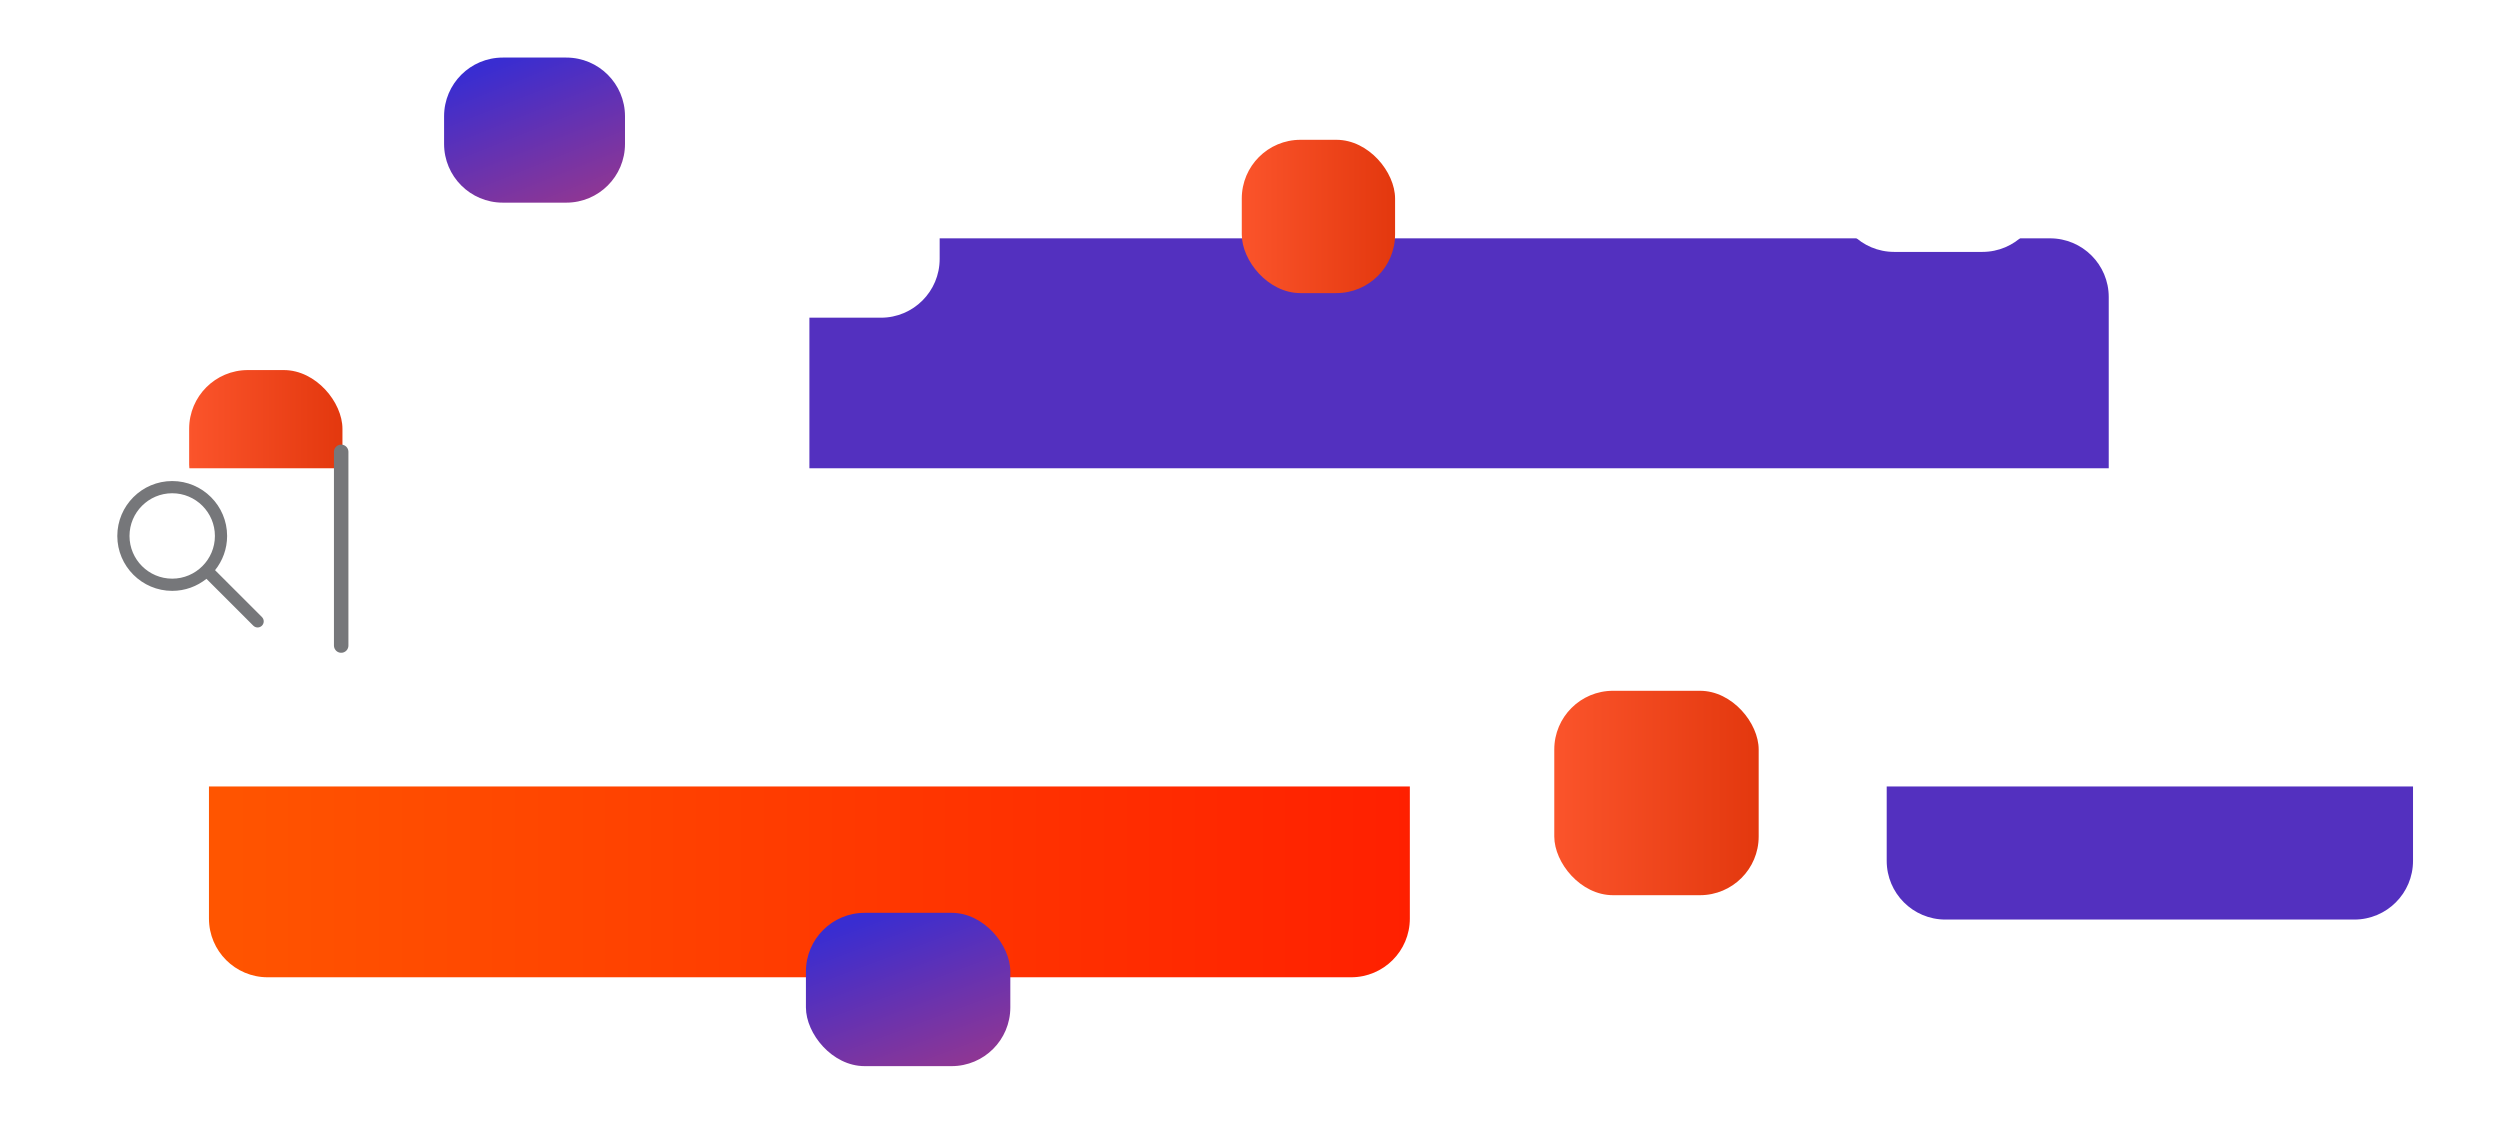 <svg xmlns="http://www.w3.org/2000/svg" width="304" height="137" fill="none" viewBox="0 0 304 137"><g clip-path="url(#clip0)"><g filter="url(#filter0_d)"><path fill="#5330BF" fill-rule="evenodd" d="M98.423 27.12C98.423 23.178 101.619 19.981 105.562 19.981H249.284C253.227 19.981 256.423 23.178 256.423 27.12V51.68C256.423 55.622 253.227 58.819 249.284 58.819H105.562C101.619 58.819 98.423 55.622 98.423 51.68V27.12Z" clip-rule="evenodd"/></g><g filter="url(#filter1_d)"><path fill="#5330BF" fill-rule="evenodd" d="M229.423 71.12C229.423 67.178 232.619 63.981 236.562 63.981H286.284C290.227 63.981 293.423 67.178 293.423 71.12V95.68C293.423 99.622 290.227 102.819 286.284 102.819H236.562C232.619 102.819 229.423 99.622 229.423 95.68V71.12Z" clip-rule="evenodd"/></g><g filter="url(#filter2_d)"><path fill="url(#paint0_linear)" fill-rule="evenodd" d="M25.409 78.139C25.409 74.196 28.605 71 32.548 71H164.298C168.241 71 171.437 74.196 171.437 78.139V102.698C171.437 106.641 168.241 109.837 164.298 109.837H32.548C28.605 109.837 25.409 106.641 25.409 102.698V78.139Z" clip-rule="evenodd"/></g><g filter="url(#filter3_d)"><rect width="18.642" height="18.642" x="23" y="36" fill="url(#paint1_linear)" rx="7.139"/></g><g filter="url(#filter4_d)"><path fill="#fff" fill-rule="evenodd" d="M0.195 55.083C0.195 51.14 3.392 47.944 7.334 47.944H295.521C299.464 47.944 302.66 51.14 302.66 55.083V79.493C302.66 83.435 299.464 86.632 295.521 86.632H7.334C3.392 86.632 0.195 83.435 0.195 79.493V55.083Z" clip-rule="evenodd"/></g><g filter="url(#filter5_d)"><path fill="#fff" fill-rule="evenodd" d="M65.195 16.083C65.195 12.14 68.392 8.944 72.334 8.944H107.124C111.067 8.944 114.263 12.14 114.263 16.083V22.492C114.263 26.435 111.067 29.632 107.124 29.632H72.334C68.392 29.632 65.195 26.435 65.195 22.492V16.083Z" clip-rule="evenodd"/></g><g filter="url(#filter6_d)"><path fill="#fff" fill-rule="evenodd" d="M202.195 121.083C202.195 117.14 205.392 113.944 209.334 113.944H244.124C248.067 113.944 251.263 117.14 251.263 121.083V127.493C251.263 131.435 248.067 134.632 244.124 134.632H209.334C205.392 134.632 202.195 131.435 202.195 127.493V121.083Z" clip-rule="evenodd"/></g><g filter="url(#filter7_d)"><path fill="#fff" fill-rule="evenodd" d="M18.195 129.083C18.195 125.14 21.392 121.944 25.334 121.944H45.224C49.166 121.944 52.363 125.14 52.363 129.083V129.493C52.363 133.435 49.166 136.632 45.224 136.632H25.334C21.392 136.632 18.195 133.435 18.195 129.493V129.083Z" clip-rule="evenodd"/></g><g filter="url(#filter8_d)"><path fill="#fff" fill-rule="evenodd" d="M223.195 8.083C223.195 4.14 226.392 0.944 230.334 0.944H241.056C244.999 0.944 248.195 4.14 248.195 8.083V14.492C248.195 18.435 244.999 21.632 241.056 21.632H230.334C226.392 21.632 223.195 18.435 223.195 14.492V8.083Z" clip-rule="evenodd"/></g><path fill="#76777A" fill-rule="evenodd" d="M15.747 65.173C15.747 62.309 18.077 59.979 20.94 59.979C23.804 59.979 26.133 62.309 26.133 65.173C26.133 68.036 23.804 70.365 20.94 70.365C18.077 70.365 15.747 68.036 15.747 65.173ZM31.851 75.034L26.152 69.335C27.067 68.192 27.617 66.746 27.617 65.173C27.617 61.491 24.621 58.495 20.94 58.495C17.259 58.495 14.264 61.491 14.264 65.173C14.264 68.854 17.259 71.849 20.94 71.849C22.515 71.849 23.96 71.298 25.103 70.384L30.802 76.083C30.947 76.227 31.137 76.3 31.326 76.3C31.516 76.3 31.706 76.227 31.851 76.083C32.141 75.793 32.141 75.323 31.851 75.034Z" clip-rule="evenodd"/><path stroke="#76777A" stroke-linecap="round" stroke-linejoin="round" stroke-width="1.759" d="M41.488 54.944V78.5"/><g filter="url(#filter9_d)"><path fill="url(#paint2_linear)" fill-rule="evenodd" d="M54 5.139C54 1.196 57.196 -2 61.139 -2H68.861C72.804 -2 76 1.196 76 5.139V8.503C76 12.446 72.804 15.642 68.861 15.642H61.139C57.196 15.642 54 12.446 54 8.503V5.139Z" clip-rule="evenodd"/></g><g filter="url(#filter10_d)"><rect width="24.856" height="18.642" x="98" y="105" fill="url(#paint3_linear)" rx="7.139"/></g><g filter="url(#filter11_d)"><rect width="24.856" height="24.856" x="189" y="75" fill="url(#paint4_linear)" rx="7.139"/></g><g filter="url(#filter12_d)"><rect width="18.642" height="18.642" x="151" y="11" fill="url(#paint5_linear)" rx="7.139"/></g></g><defs><filter id="filter0_d" width="196" height="76.837" x="79.423" y="9.981" color-interpolation-filters="sRGB" filterUnits="userSpaceOnUse"><feFlood flood-opacity="0" result="BackgroundImageFix"/><feColorMatrix in="SourceAlpha" type="matrix" values="0 0 0 0 0 0 0 0 0 0 0 0 0 0 0 0 0 0 127 0"/><feOffset dy="9"/><feGaussianBlur stdDeviation="9.5"/><feColorMatrix type="matrix" values="0 0 0 0 0.153 0 0 0 0 0.18 0 0 0 0 0.251 0 0 0 0.2 0"/><feBlend in2="BackgroundImageFix" mode="normal" result="effect1_dropShadow"/><feBlend in="SourceGraphic" in2="effect1_dropShadow" mode="normal" result="shape"/></filter><filter id="filter1_d" width="102" height="76.837" x="210.423" y="53.981" color-interpolation-filters="sRGB" filterUnits="userSpaceOnUse"><feFlood flood-opacity="0" result="BackgroundImageFix"/><feColorMatrix in="SourceAlpha" type="matrix" values="0 0 0 0 0 0 0 0 0 0 0 0 0 0 0 0 0 0 127 0"/><feOffset dy="9"/><feGaussianBlur stdDeviation="9.5"/><feColorMatrix type="matrix" values="0 0 0 0 0.153 0 0 0 0 0.18 0 0 0 0 0.251 0 0 0 0.2 0"/><feBlend in2="BackgroundImageFix" mode="normal" result="effect1_dropShadow"/><feBlend in="SourceGraphic" in2="effect1_dropShadow" mode="normal" result="shape"/></filter><filter id="filter2_d" width="184.028" height="76.837" x="6.409" y="61" color-interpolation-filters="sRGB" filterUnits="userSpaceOnUse"><feFlood flood-opacity="0" result="BackgroundImageFix"/><feColorMatrix in="SourceAlpha" type="matrix" values="0 0 0 0 0 0 0 0 0 0 0 0 0 0 0 0 0 0 127 0"/><feOffset dy="9"/><feGaussianBlur stdDeviation="9.5"/><feColorMatrix type="matrix" values="0 0 0 0 0.153 0 0 0 0 0.18 0 0 0 0 0.251 0 0 0 0.2 0"/><feBlend in2="BackgroundImageFix" mode="normal" result="effect1_dropShadow"/><feBlend in="SourceGraphic" in2="effect1_dropShadow" mode="normal" result="shape"/></filter><filter id="filter3_d" width="56.642" height="56.642" x="4" y="26" color-interpolation-filters="sRGB" filterUnits="userSpaceOnUse"><feFlood flood-opacity="0" result="BackgroundImageFix"/><feColorMatrix in="SourceAlpha" type="matrix" values="0 0 0 0 0 0 0 0 0 0 0 0 0 0 0 0 0 0 127 0"/><feOffset dy="9"/><feGaussianBlur stdDeviation="9.5"/><feColorMatrix type="matrix" values="0 0 0 0 0.153 0 0 0 0 0.18 0 0 0 0 0.251 0 0 0 0.2 0"/><feBlend in2="BackgroundImageFix" mode="normal" result="effect1_dropShadow"/><feBlend in="SourceGraphic" in2="effect1_dropShadow" mode="normal" result="shape"/></filter><filter id="filter4_d" width="340.465" height="76.687" x="-18.805" y="37.944" color-interpolation-filters="sRGB" filterUnits="userSpaceOnUse"><feFlood flood-opacity="0" result="BackgroundImageFix"/><feColorMatrix in="SourceAlpha" type="matrix" values="0 0 0 0 0 0 0 0 0 0 0 0 0 0 0 0 0 0 127 0"/><feOffset dy="9"/><feGaussianBlur stdDeviation="9.5"/><feColorMatrix type="matrix" values="0 0 0 0 0.153 0 0 0 0 0.18 0 0 0 0 0.251 0 0 0 0.2 0"/><feBlend in2="BackgroundImageFix" mode="normal" result="effect1_dropShadow"/><feBlend in="SourceGraphic" in2="effect1_dropShadow" mode="normal" result="shape"/></filter><filter id="filter5_d" width="87.068" height="58.687" x="46.195" y="-1.056" color-interpolation-filters="sRGB" filterUnits="userSpaceOnUse"><feFlood flood-opacity="0" result="BackgroundImageFix"/><feColorMatrix in="SourceAlpha" type="matrix" values="0 0 0 0 0 0 0 0 0 0 0 0 0 0 0 0 0 0 127 0"/><feOffset dy="9"/><feGaussianBlur stdDeviation="9.5"/><feColorMatrix type="matrix" values="0 0 0 0 0.153 0 0 0 0 0.18 0 0 0 0 0.251 0 0 0 0.2 0"/><feBlend in2="BackgroundImageFix" mode="normal" result="effect1_dropShadow"/><feBlend in="SourceGraphic" in2="effect1_dropShadow" mode="normal" result="shape"/></filter><filter id="filter6_d" width="87.068" height="58.687" x="183.195" y="103.944" color-interpolation-filters="sRGB" filterUnits="userSpaceOnUse"><feFlood flood-opacity="0" result="BackgroundImageFix"/><feColorMatrix in="SourceAlpha" type="matrix" values="0 0 0 0 0 0 0 0 0 0 0 0 0 0 0 0 0 0 127 0"/><feOffset dy="9"/><feGaussianBlur stdDeviation="9.5"/><feColorMatrix type="matrix" values="0 0 0 0 0.153 0 0 0 0 0.18 0 0 0 0 0.251 0 0 0 0.2 0"/><feBlend in2="BackgroundImageFix" mode="normal" result="effect1_dropShadow"/><feBlend in="SourceGraphic" in2="effect1_dropShadow" mode="normal" result="shape"/></filter><filter id="filter7_d" width="72.167" height="52.687" x="-.805" y="111.944" color-interpolation-filters="sRGB" filterUnits="userSpaceOnUse"><feFlood flood-opacity="0" result="BackgroundImageFix"/><feColorMatrix in="SourceAlpha" type="matrix" values="0 0 0 0 0 0 0 0 0 0 0 0 0 0 0 0 0 0 127 0"/><feOffset dy="9"/><feGaussianBlur stdDeviation="9.5"/><feColorMatrix type="matrix" values="0 0 0 0 0.153 0 0 0 0 0.18 0 0 0 0 0.251 0 0 0 0.2 0"/><feBlend in2="BackgroundImageFix" mode="normal" result="effect1_dropShadow"/><feBlend in="SourceGraphic" in2="effect1_dropShadow" mode="normal" result="shape"/></filter><filter id="filter8_d" width="63" height="58.687" x="204.195" y="-9.056" color-interpolation-filters="sRGB" filterUnits="userSpaceOnUse"><feFlood flood-opacity="0" result="BackgroundImageFix"/><feColorMatrix in="SourceAlpha" type="matrix" values="0 0 0 0 0 0 0 0 0 0 0 0 0 0 0 0 0 0 127 0"/><feOffset dy="9"/><feGaussianBlur stdDeviation="9.5"/><feColorMatrix type="matrix" values="0 0 0 0 0.153 0 0 0 0 0.18 0 0 0 0 0.251 0 0 0 0.2 0"/><feBlend in2="BackgroundImageFix" mode="normal" result="effect1_dropShadow"/><feBlend in="SourceGraphic" in2="effect1_dropShadow" mode="normal" result="shape"/></filter><filter id="filter9_d" width="60" height="55.642" x="35" y="-12" color-interpolation-filters="sRGB" filterUnits="userSpaceOnUse"><feFlood flood-opacity="0" result="BackgroundImageFix"/><feColorMatrix in="SourceAlpha" type="matrix" values="0 0 0 0 0 0 0 0 0 0 0 0 0 0 0 0 0 0 127 0"/><feOffset dy="9"/><feGaussianBlur stdDeviation="9.5"/><feColorMatrix type="matrix" values="0 0 0 0 0.153 0 0 0 0 0.18 0 0 0 0 0.251 0 0 0 0.2 0"/><feBlend in2="BackgroundImageFix" mode="normal" result="effect1_dropShadow"/><feBlend in="SourceGraphic" in2="effect1_dropShadow" mode="normal" result="shape"/></filter><filter id="filter10_d" width="44.856" height="38.642" x="88" y="101" color-interpolation-filters="sRGB" filterUnits="userSpaceOnUse"><feFlood flood-opacity="0" result="BackgroundImageFix"/><feColorMatrix in="SourceAlpha" type="matrix" values="0 0 0 0 0 0 0 0 0 0 0 0 0 0 0 0 0 0 127 0"/><feOffset dy="6"/><feGaussianBlur stdDeviation="5"/><feColorMatrix type="matrix" values="0 0 0 0 0.153 0 0 0 0 0.18 0 0 0 0 0.251 0 0 0 0.2 0"/><feBlend in2="BackgroundImageFix" mode="normal" result="effect1_dropShadow"/><feBlend in="SourceGraphic" in2="effect1_dropShadow" mode="normal" result="shape"/></filter><filter id="filter11_d" width="62.856" height="62.856" x="170" y="65" color-interpolation-filters="sRGB" filterUnits="userSpaceOnUse"><feFlood flood-opacity="0" result="BackgroundImageFix"/><feColorMatrix in="SourceAlpha" type="matrix" values="0 0 0 0 0 0 0 0 0 0 0 0 0 0 0 0 0 0 127 0"/><feOffset dy="9"/><feGaussianBlur stdDeviation="9.5"/><feColorMatrix type="matrix" values="0 0 0 0 0.153 0 0 0 0 0.18 0 0 0 0 0.251 0 0 0 0.311 0"/><feBlend in2="BackgroundImageFix" mode="normal" result="effect1_dropShadow"/><feBlend in="SourceGraphic" in2="effect1_dropShadow" mode="normal" result="shape"/></filter><filter id="filter12_d" width="38.642" height="38.642" x="141" y="7" color-interpolation-filters="sRGB" filterUnits="userSpaceOnUse"><feFlood flood-opacity="0" result="BackgroundImageFix"/><feColorMatrix in="SourceAlpha" type="matrix" values="0 0 0 0 0 0 0 0 0 0 0 0 0 0 0 0 0 0 127 0"/><feOffset dy="6"/><feGaussianBlur stdDeviation="5"/><feColorMatrix type="matrix" values="0 0 0 0 0.153 0 0 0 0 0.18 0 0 0 0 0.251 0 0 0 0.2 0"/><feBlend in2="BackgroundImageFix" mode="normal" result="effect1_dropShadow"/><feBlend in="SourceGraphic" in2="effect1_dropShadow" mode="normal" result="shape"/></filter><linearGradient id="paint0_linear" x1="25.409" x2="171.437" y1="110.111" y2="110.111" gradientUnits="userSpaceOnUse"><stop stop-color="#F50"/><stop offset="1" stop-color="#FF2000"/></linearGradient><linearGradient id="paint1_linear" x1="23" x2="41.642" y1="54.773" y2="54.773" gradientUnits="userSpaceOnUse"><stop stop-color="#FB542B"/><stop offset="1" stop-color="#E3380E"/></linearGradient><linearGradient id="paint2_linear" x1="37.216" x2="54.141" y1="7.803" y2="50.146" gradientUnits="userSpaceOnUse"><stop stop-color="#392DD1"/><stop offset="1" stop-color="#FF4343"/></linearGradient><linearGradient id="paint3_linear" x1="79.037" x2="96.057" y1="115.359" y2="160.888" gradientUnits="userSpaceOnUse"><stop stop-color="#392DD1"/><stop offset="1" stop-color="#FF4343"/></linearGradient><linearGradient id="paint4_linear" x1="189" x2="213.856" y1="100.031" y2="100.031" gradientUnits="userSpaceOnUse"><stop stop-color="#FB542B"/><stop offset="1" stop-color="#E3380E"/></linearGradient><linearGradient id="paint5_linear" x1="151" x2="169.642" y1="29.773" y2="29.773" gradientUnits="userSpaceOnUse"><stop stop-color="#FB542B"/><stop offset="1" stop-color="#E3380E"/></linearGradient><clipPath id="clip0"><rect width="303" height="136" fill="#fff" transform="translate(0.195 0.944)"/></clipPath></defs></svg>